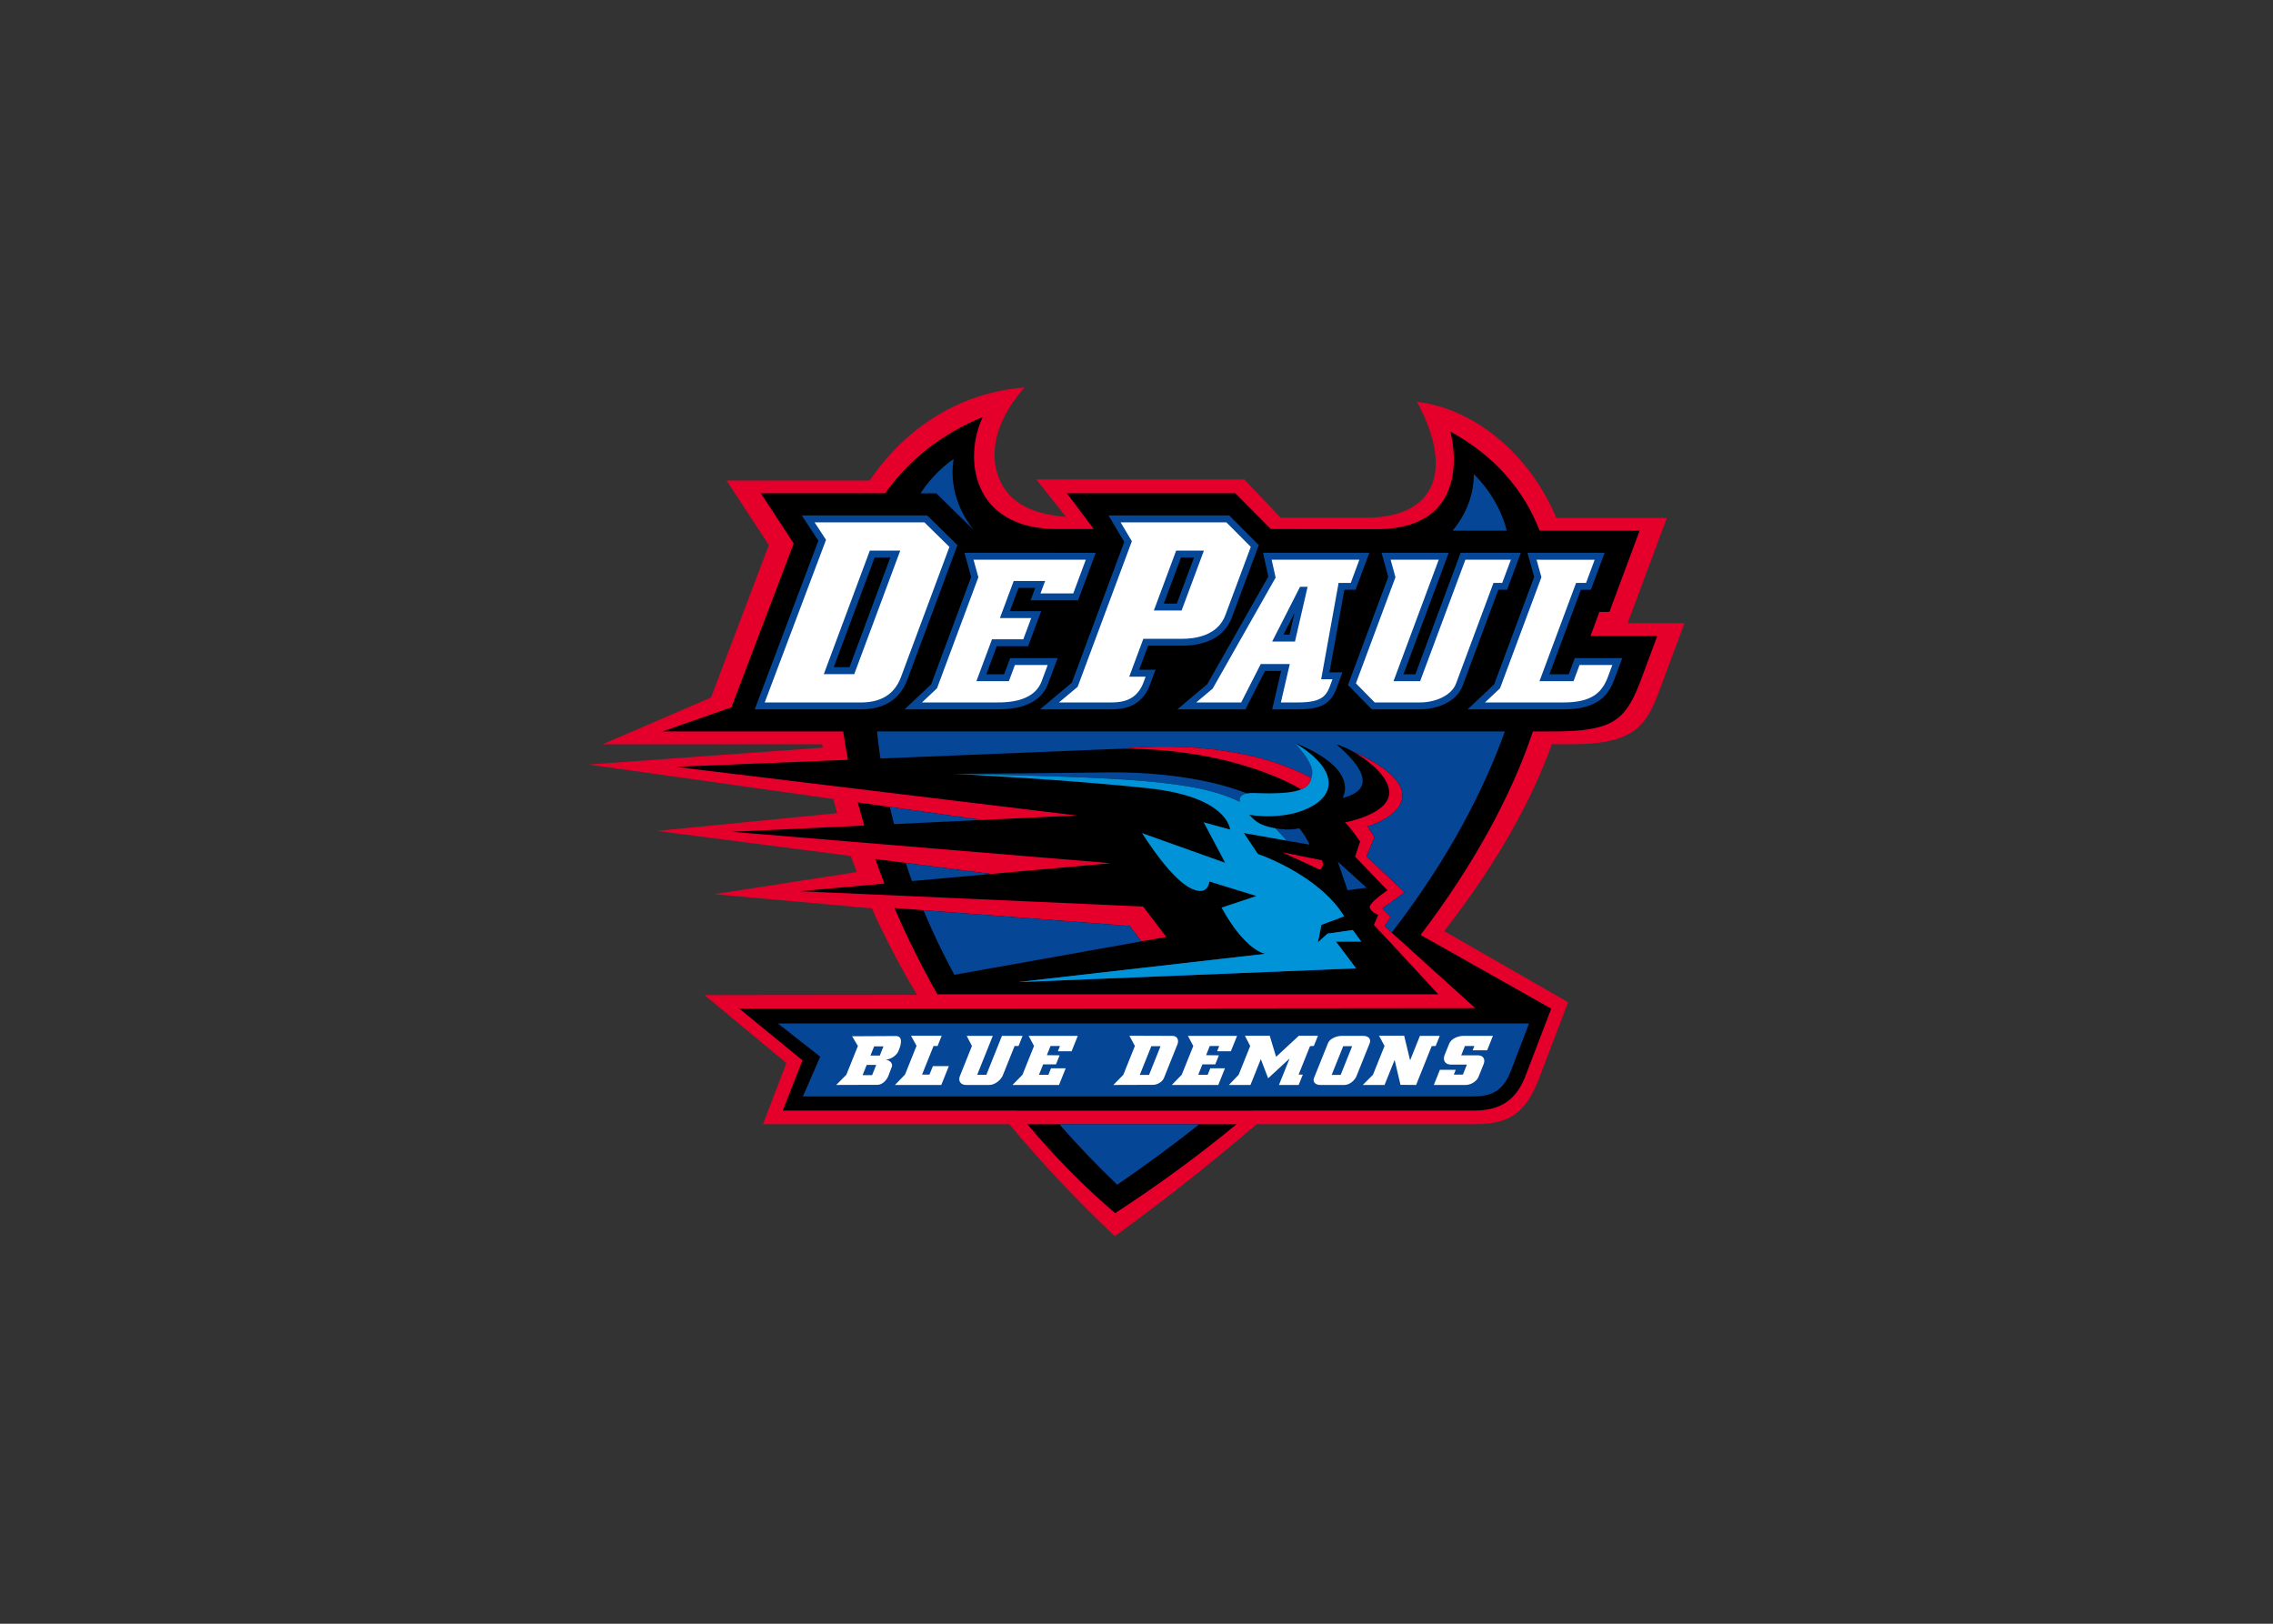 <svg clip-rule="evenodd" fill-rule="evenodd" stroke-linejoin="round" stroke-miterlimit="1.414" viewBox="0 0 560 400" xmlns="http://www.w3.org/2000/svg"><rect x="0" y="0" width="560" height="400" fill="#333333" stroke="none"/><g fill-rule="nonzero" transform="matrix(1.125 0 0 1.125 139.384 90.31)"><path d="m232.55 56.183c.167-.447 8.587-23.05 8.587-23.05h-24.204c-6.44-15.238-19.13-24.123-30.5-25.416 8.257 15.309 3.841 25.467-11.4 25.375h-18.457l-7.99-8.38h-45.547l6.523 8.192c-6.113-.508-11.52-2.212-14.204-7.39-2.544-4.906-2.3-12.514 5.104-20.94-13.8 1.067-25.738 8.415-33.923 20.371h-31.323s8.026 12.247 9.259 14.136l-12.667 33.39-23.741 10.231 48.101-.003c.04.25.074.492.114.741l-51.29 3.7 53.611 7.541c.264 1.031.541 2.062.83 3.104l-39.503 3.885 42.489 5.486c.414 1.176.852 2.352 1.304 3.53l-31.201 4.846 34.503 3.1c2.778 6.195 6.064 12.518 9.905 18.941l-46.536.051 17.925 14.873-5.121 13.393h53.944c6.765 8.131 14.44 16.334 23.103 24.541 11.5-8.398 21.812-16.584 31.035-24.541h47.482c7.125 0 11.328-1.624 14.568-10.499l6.185-16.215-27.145-15.567c11.585-14.858 19.134-28.551 23.579-40.914h3.964c14.901.062 16.984-4.524 20.139-13.249l4.94-13.263h-12.449" fill="#e4002b"/><path d="m91.322 11.035c-9.272 3.82-16.309 9.56-21.371 16.707h-27.227l7.199 10.986-13.645 35.885-15.078 5.279h39.559c.29 2.054.646 4.126 1.045 6.213l-37.847 1.534 87.913 10.648-20.653.981-27.268-3.834c.445 1.682.924 3.366 1.434 5.058l-28.949 1.375 82.902 6.87-26.174 2.361-25.373-3.272c.633 1.79 1.295 3.588 2 5.375l-18.553 1.672 75.205 3.356 5.066 6.656-5.455.976-2.537-3.378-51.531-3.936c2.74 6.384 5.892 12.716 9.404 18.9h109.67s-11.248-12.246-14.076-15.176l.926-2.213s-1.453-.557-1.814-1.512c-.365-.948 2.776-3.09 3.847-3.879l-7.082-7.359 1.104-3.324s-2.247-3.22-3.317-4.174c0 0 9.759-1.765 9.684-6.59-.055-3.519-4.721-7.183-8.279-9.115 17.85 7.907 10.633 14.332 3.525 16.588.531.753 1.043 1.534 1.521 2.352l-1.705 4.201 8.323 7.863-4.871 3.531 1.804 1.83-1.304 2.077 19.826 17.932-115.95.109v.006h-45.213l13.834 11.316-4.313 11h51.129c.003.004.013.016.016.022h51.773c.008-.007.016-.019.023-.022h48.533c4.663-.043 8.741-1.444 11.078-7.336l5.736-14.98-28.617-16.143c11.477-15.097 19.843-30.306 24.609-44.563h4.436c12.84.011 15.689-2.367 18.879-10.389l3.914-10.518h-14.631c.968-2.597 1.374-3.691 1.959-5.262h2.186l6.619-17.789h-21.896c-3.483-8.995-9.902-16.442-19.549-21.703 0 0 6.13 21.451-16.367 21.373-5.798-.021-14.092-.028-22.953-.035l-7.783-7.824h-36.875l5.879 7.824c-4.926 0-8 .004-8 .004-18.86-.007-20.519-15.728-16.303-24.535zm9.787 154.87c5.959 7.107 12.394 13.669 19.205 19.463 9.464-6.142 18.343-12.67 26.582-19.463z"/><path d="m84.932 20.231s-4.077 2.628-7.228 7.513h3.429l8.24 8.076c-1.64-1.993-5.667-7.802-4.441-15.59zm113.94 3.341c-.028 5.608-2.526 9.794-4.66 12.359h11.869c-1.867-7.525-7.209-12.359-7.209-12.359zm-147.18 9.017s3.26 4.977 3.627 5.532c-.268.704-13.932 36.932-13.932 36.932h22.645c5.417.163 9.041-2.001 10.752-6.424.004-.011 11-29.539 11-29.539l-6.631-6.5h-.31-27.15zm67.16 0s3.131 5.256 3.457 5.801c-.248.664-11.345 30.458-11.482 30.824-.291.242-6.971 5.838-6.971 5.838h15.777c4.233-.021 6.864-1.703 8.276-5.295.004-.015 1.256-3.375 1.256-3.375h-3.586c.499-1.346 1.696-4.558 1.955-5.271h7.39c3.267.015 9.034-.781 10.982-6.268-.003.011 5.698-15.295 5.698-15.295l.17-.455-6.475-6.504h-.312zm-31.539 8.188s1.348 4.846 1.467 5.271c-.167.448-8.644 23.207-8.764 23.533-.244.228-5.814 5.471-5.814 5.471h20.373c5.756.033 9.445-1.772 10.959-5.367.011-.029 2.185-5.854 2.185-5.854h-10.404s-1.049 2.807-1.318 3.537h-3.887c.53-1.417 2.012-5.398 2.287-6.14h6.86l2.857-7.676h-6.855c.495-1.331 1.633-4.392 1.896-5.094h3.652c-.3.799-1.009 2.719-1.009 2.719h10.396l3.875-10.4h-1.088zm65.393 0s1.044 4.684 1.156 5.185c-.282.494-13.226 23.327-13.359 23.559-.198.166-6.568 5.532-6.568 5.532h14.916s3.899-7.662 4.279-8.415h3.529c-.337 1.458-1.671 7.235-1.671 7.235-.019.007-.077.258-.077.258l-.203.921h5.504c5.979.025 7.559-1.613 8.836-5.31-.008.018.656-1.77.656-1.77l.385-1.023h-2.844c.282-1.563 3.068-16.96 3.272-18.074h2.443l3.014-8.098h-1.086zm25.955 0s1.341 4.846 1.461 5.267c-.167.452-8.824 23.684-8.824 23.684l5.236 5.325h10.461c3.656.037 8.178-1.588 9.447-5.26-.008.015 6.601-17.73 7.787-20.918h1.909l3.021-8.098h-1.094-12.094s-9.556 25.641-9.906 26.592h-2.609c.706-1.884 9.904-26.592 9.904-26.592zm31.957 0s1.346 4.846 1.461 5.271c-.166.445-8.645 23.207-8.764 23.533-.246.228-5.812 5.471-5.812 5.471h20.992c7.639.015 9.89-3.19 11.178-6.662l1.699-4.559h-10.4s-1.05 2.807-1.317 3.537h-4.23c.665-1.787 6.553-17.606 6.885-18.494h2.185l3.018-8.097h-1.094zm-142.98 1.033h3.434c-.682 1.841-8.603 23.106-8.94 24.014h-3.441c.689-1.841 8.611-23.106 8.947-24.014zm67.09 0h2.854c-.604 1.619-3.454 9.263-3.758 10.082h-2.85c.604-1.619 3.45-9.263 3.754-10.082zm24.867 12.127c-.546 2.371-.99 4.293-1.102 4.756h-1.318c.42-.833 1.208-2.378 2.42-4.756zm46.059 25.953c-9.831-.004-17.828.002-17.828.002h-119.66c.186 1.855.433 3.838.744 5.922l53.131-2.154s24.077-3.074 41.721 6.691c1.335-3.32-4.139-7.98-4.139-7.98 14.691 5.859 10.482 12.104 10.482 12.104 2.04-.575 9.505-2.505-1.281-11.705.724.137 1.903.614 3.231 1.337 17.842 7.907 10.632 14.327 3.525 16.584.531.756 1.042 1.542 1.52 2.356l-1.707 4.197 8.318 7.864-4.867 3.533 1.808 1.83-1.306 2.076 1.537 1.389c12.978-16.804 20.464-32.03 24.775-44.045zm-86.584 8.967c-11.238.159-34.025.318-34.025.318 37.648.814 53.014 1.406 62.57 6.119-.183-.842.167-1.576 1.592-1.83-10.225-3.997-23.111-4.705-30.137-4.607zm-48.117 7.558c.29 1.233.605 2.489.941 3.766l19.313-.91-20.264-2.856zm89.695 4.678c-1.252.272-2.602.369-4.045.18-.431-.051-.817-.116-1.189-.178.807.829 1.602 1.72 2.412 2.682.015.007.019.015.029.029l5.043.881c-.59-1.298-1.35-2.494-2.25-3.594zm-9.051 5.652s11.22 5.549 16.197 14.635l2.666-1.017c-5.671-9.184-18.863-13.617-18.863-13.617zm17.492 1.668 2.119 6.25 4.174-.55zm-94.648.268c.432 1.31.895 2.633 1.385 3.975l17.334-1.563zm3.887 10.352c1.908 4.564 4.141 9.293 6.767 14.143l40.955-7.314-2.533-3.379zm87.15 3.23-2.701.932-1.059 4.221-8.596 1.183-54.129 6.182 74.072-3.016-4.396-5.861h5.541l-1.865-2.531-5.506.789-2.119 1.902zm-119.02 21.57c2.411 1.894 9.265 7.28 9.265 7.28s-3.068 7.039-3.789 8.699h146.78c3.744-.036 6.417-.941 8.164-5.336.001 0 3.641-9.505 4.077-10.643h-164.5zm61.623 22.068c3.855 4.402 8.065 8.825 12.686 13.244 6.442-4.416 12.424-8.842 17.98-13.244z" fill="#054696"/><path d="m174.21 125.902-1.866-2.532-5.505.789-2.12 1.898.764-3.794 4.977-1.902c-5.668-9.187-18.865-13.614-18.865-13.614l-3.071-4.593 9.332 1.646c-.008-.011-.015-.019-.022-.025-.817-.962-1.612-1.852-2.423-2.681h.015c-4.312-.748-4.768-2.151-5.766-2.958 0 0 7.263 1.393 13.22-1.573 5.957-2.959 6.178-8.521-3.259-14.193 0 0 4.413 4.413 3.841 7.024-.571 2.619-1.385 4.427-12.572 3.982-2.64-.105-3.414.69-3.31 1.692v.004c.008.076.022.148.036.224-9.559-4.716-24.925-5.31-62.57-6.124 0 0 25.074 1.266 42.582 3.165 17.504 1.899 17.848 9.027 17.848 9.027l-5.772-1.584 4.698 8.865-18.198-6.492c7.358 11.4 11.059 12.666 12.798 12.666 1.74 0 1.964-2.058 1.964-2.058l10.279 3.164-7.631 2.536c5.208 9.501 9.512 10.131 9.512 10.131l-54.134 6.185 74.077-3.017-4.397-5.859h5.538" fill="#0093d7"/><path d="m130.45 83.203c-5.086.032-8.412.457-8.412.457 24.824 0 38.688 8.713 39.01 8.916 1.447-.594 1.953-1.454 2.246-2.481-11-5.909-24.366-6.946-32.844-6.893zm26.432 23.143 8.281 3.812c1.081-.737.463-2.047.463-2.047z" fill="#e4002b"/><path d="m54.49 34.102c.863 1.315 2.51 3.834 2.51 3.834s-12.699 33.669-13.426 35.604h20.482c4.795.144 7.838-1.641 9.314-5.45 0 0 10.321-27.717 10.652-28.609-.597-.586-5.101-5.001-5.486-5.379h-24.047zm67.023 0c.809 1.357 2.463 4.138 2.463 4.138l-11.871 31.879s-2.473 2.067-4.088 3.42h11.615c3.577-.014 5.7-1.35 6.867-4.316 0 0 .247-.678.488-1.324h-3.585l3.085-8.293h8.44c2.869.011 7.917-.663 9.56-5.278 0 0 5.217-13.998 5.534-14.852-.582-.59-4.963-4.986-5.35-5.375h-23.158zm-54.924 6.195h5.574v.002h1.09l-10.072 27.043h-6.666zm67.086 0h6.08l-4.883 13.107h-6.076zm-44.373 1.992c.333 1.198 1.063 3.828 1.063 3.828l-9.059 24.326s-1.949 1.83-3.289 3.096h16.561c5.093.028 8.309-1.464 9.553-4.412 0 0 .938-2.524 1.412-3.783h-7.18c-.273.727-1.316 3.537-1.316 3.537h-7.112l3.41-9.164h6.856c.255-.679 1.255-3.369 1.734-4.653h-6.855l3.021-8.115h6.881s-.716 1.923-1.013 2.715h7.177c.286-.771 2.185-5.877 2.744-7.375zm65.291 0c.261 1.17.867 3.912.867 3.912l-13.779 24.305s-2.098 1.767-3.603 3.033h9.841c.379-.748 4.282-8.408 4.282-8.408h6.359l-.215.922s-1.279 5.54-1.734 7.486h3.601c5.636.025 6.454-1.533 7.409-4.31 0 0 .144-.39.289-.766h-2.475l3.813-21.098h2.662c.261-.704 1.397-3.746 1.888-5.076zm26.053 0c.333 1.194 1.057 3.828 1.057 3.828s-8.33 22.374-8.655 23.242c.552.557 3.743 3.8 4.112 4.18h9.838c3.241.036 7.028-1.41 8.015-4.256l8.16-21.918h1.909c.268-.704 1.397-3.746 1.896-5.076h-9.961c-.358.947-9.906 26.592-9.906 26.592h-5.834s9.201-24.707 9.902-26.592zm31.959.002c.333 1.198 1.063 3.826 1.063 3.826l-9.065 24.328s-1.949 1.83-3.291 3.096h17.182c6.344.008 8.493-2.26 9.766-5.678 0 0 .55-1.486.933-2.517h-7.176c-.267.727-1.316 3.537-1.316 3.537h-7.459l8.016-21.518h2.185c.254-.704 1.397-3.744 1.889-5.074zm-51.799 5.93h1.656l-2.763 11.982h-4.995zm17.303 98.297 1.201 2.246-2.533 6.308-2.223 2.229h4.762l2.205-5.49 1.283 5.461 3.422.029 3.407-8.5.878-.037.889-2.213h-4.336l-2.152 5.363-1.305-5.396zm-102.5.004 1.213 2.209-2.527 6.304-2.202 2.266h10.148l1.657-4.123h-3.494l-.752 1.857h-1.625l2.519-6.267h.885l.898-2.246zm47.83 0 1.199 2.242-2.529 6.309-2.186 2.228 8.694-.029c.985 0 2.056-.685 2.381-1.483l2.976-7.423c.337-.847-.018-1.813-1.117-1.813zm25.295 0 1.16 2.246-2.527 6.305-2.143 2.228h4.725l2.269-5.658c.531 1.382 1.08 2.815 1.608 4.197l4.689-4.326-2.322 5.787h4.312l.91-2.266h-.925l2.506-6.236.832-.031.904-2.246h-4.178l-4.992 4.621-1.396-4.621zm-60.926.029 1.148 2.213-2.64 6.59c-.414 1.035.123 1.947 1.367 1.947h5.1c1.244 0 2.554-1.165 2.921-2.076l2.592-6.461h.864l.886-2.213h-4.519l-3.414 8.522h-2.008l3.414-8.522zm13.568 0 1.174 2.217-2.529 6.305-2.184 2.228h10.184l1.463-3.641h-3.215l-.566 1.413h-2.067l.914-2.28h2.807l.799-1.98-2.799-.035.808-2.01h2.071l-.469 1.162h3.01l1.355-3.379zm34.873 0 1.18 2.217-2.532 6.305-2.181 2.228h10.184l1.457-3.641h-3.209l-.567 1.413h-2.068l.912-2.28h2.813l.797-1.98-2.801-.035.803-2.01h2.074l-.467 1.162h3.008l1.361-3.379zm60.328 0c-1.223 0-2.695.669-3.096 1.686l-1.027 2.543c-.423 1.067.082 2.064 1.391 2.064h3.507l-.883 2.192h-1.984l.416-1.045h-3.469l-1.328 3.31h6.989c1.125 0 2.414-.812 2.794-1.763l1.141-2.844c.391-.981-.067-1.881-1.256-1.881h-3.674l.821-2.045h2.068l-.385.947h3.176l1.268-3.164zm-26.721.004c-1.041 0-2.526.601-2.914 1.563l-3.082 7.671c-.34.868.341 1.512 1.383 1.512h5.265c1.165 0 2.286-.997 2.666-1.945l2.883-7.184c.357-.904-.255-1.617-1.361-1.617zm-97.592.033-9.553.051 1.266 2.129-2.527 6.305-2.223 2.228 9.033-.029c1.063 0 1.959-.983 2.348-1.848l.855-2.25c.056-.734-.489-1.226-1.359-1.414 1.092-.116 2.042-.731 2.603-1.578.629-1.266 1.385-3.608-.443-3.594zm55.969 2.227h2.025l-2.521 6.291h-2.029zm42.025 0h1.963l-2.518 6.291h-1.974zm-102.72.035h2.043l-.803 2.012h-2.049zm-1.631 4.059h2.084l-.898 2.246h-2.084z" fill="#fff"/></g></svg>